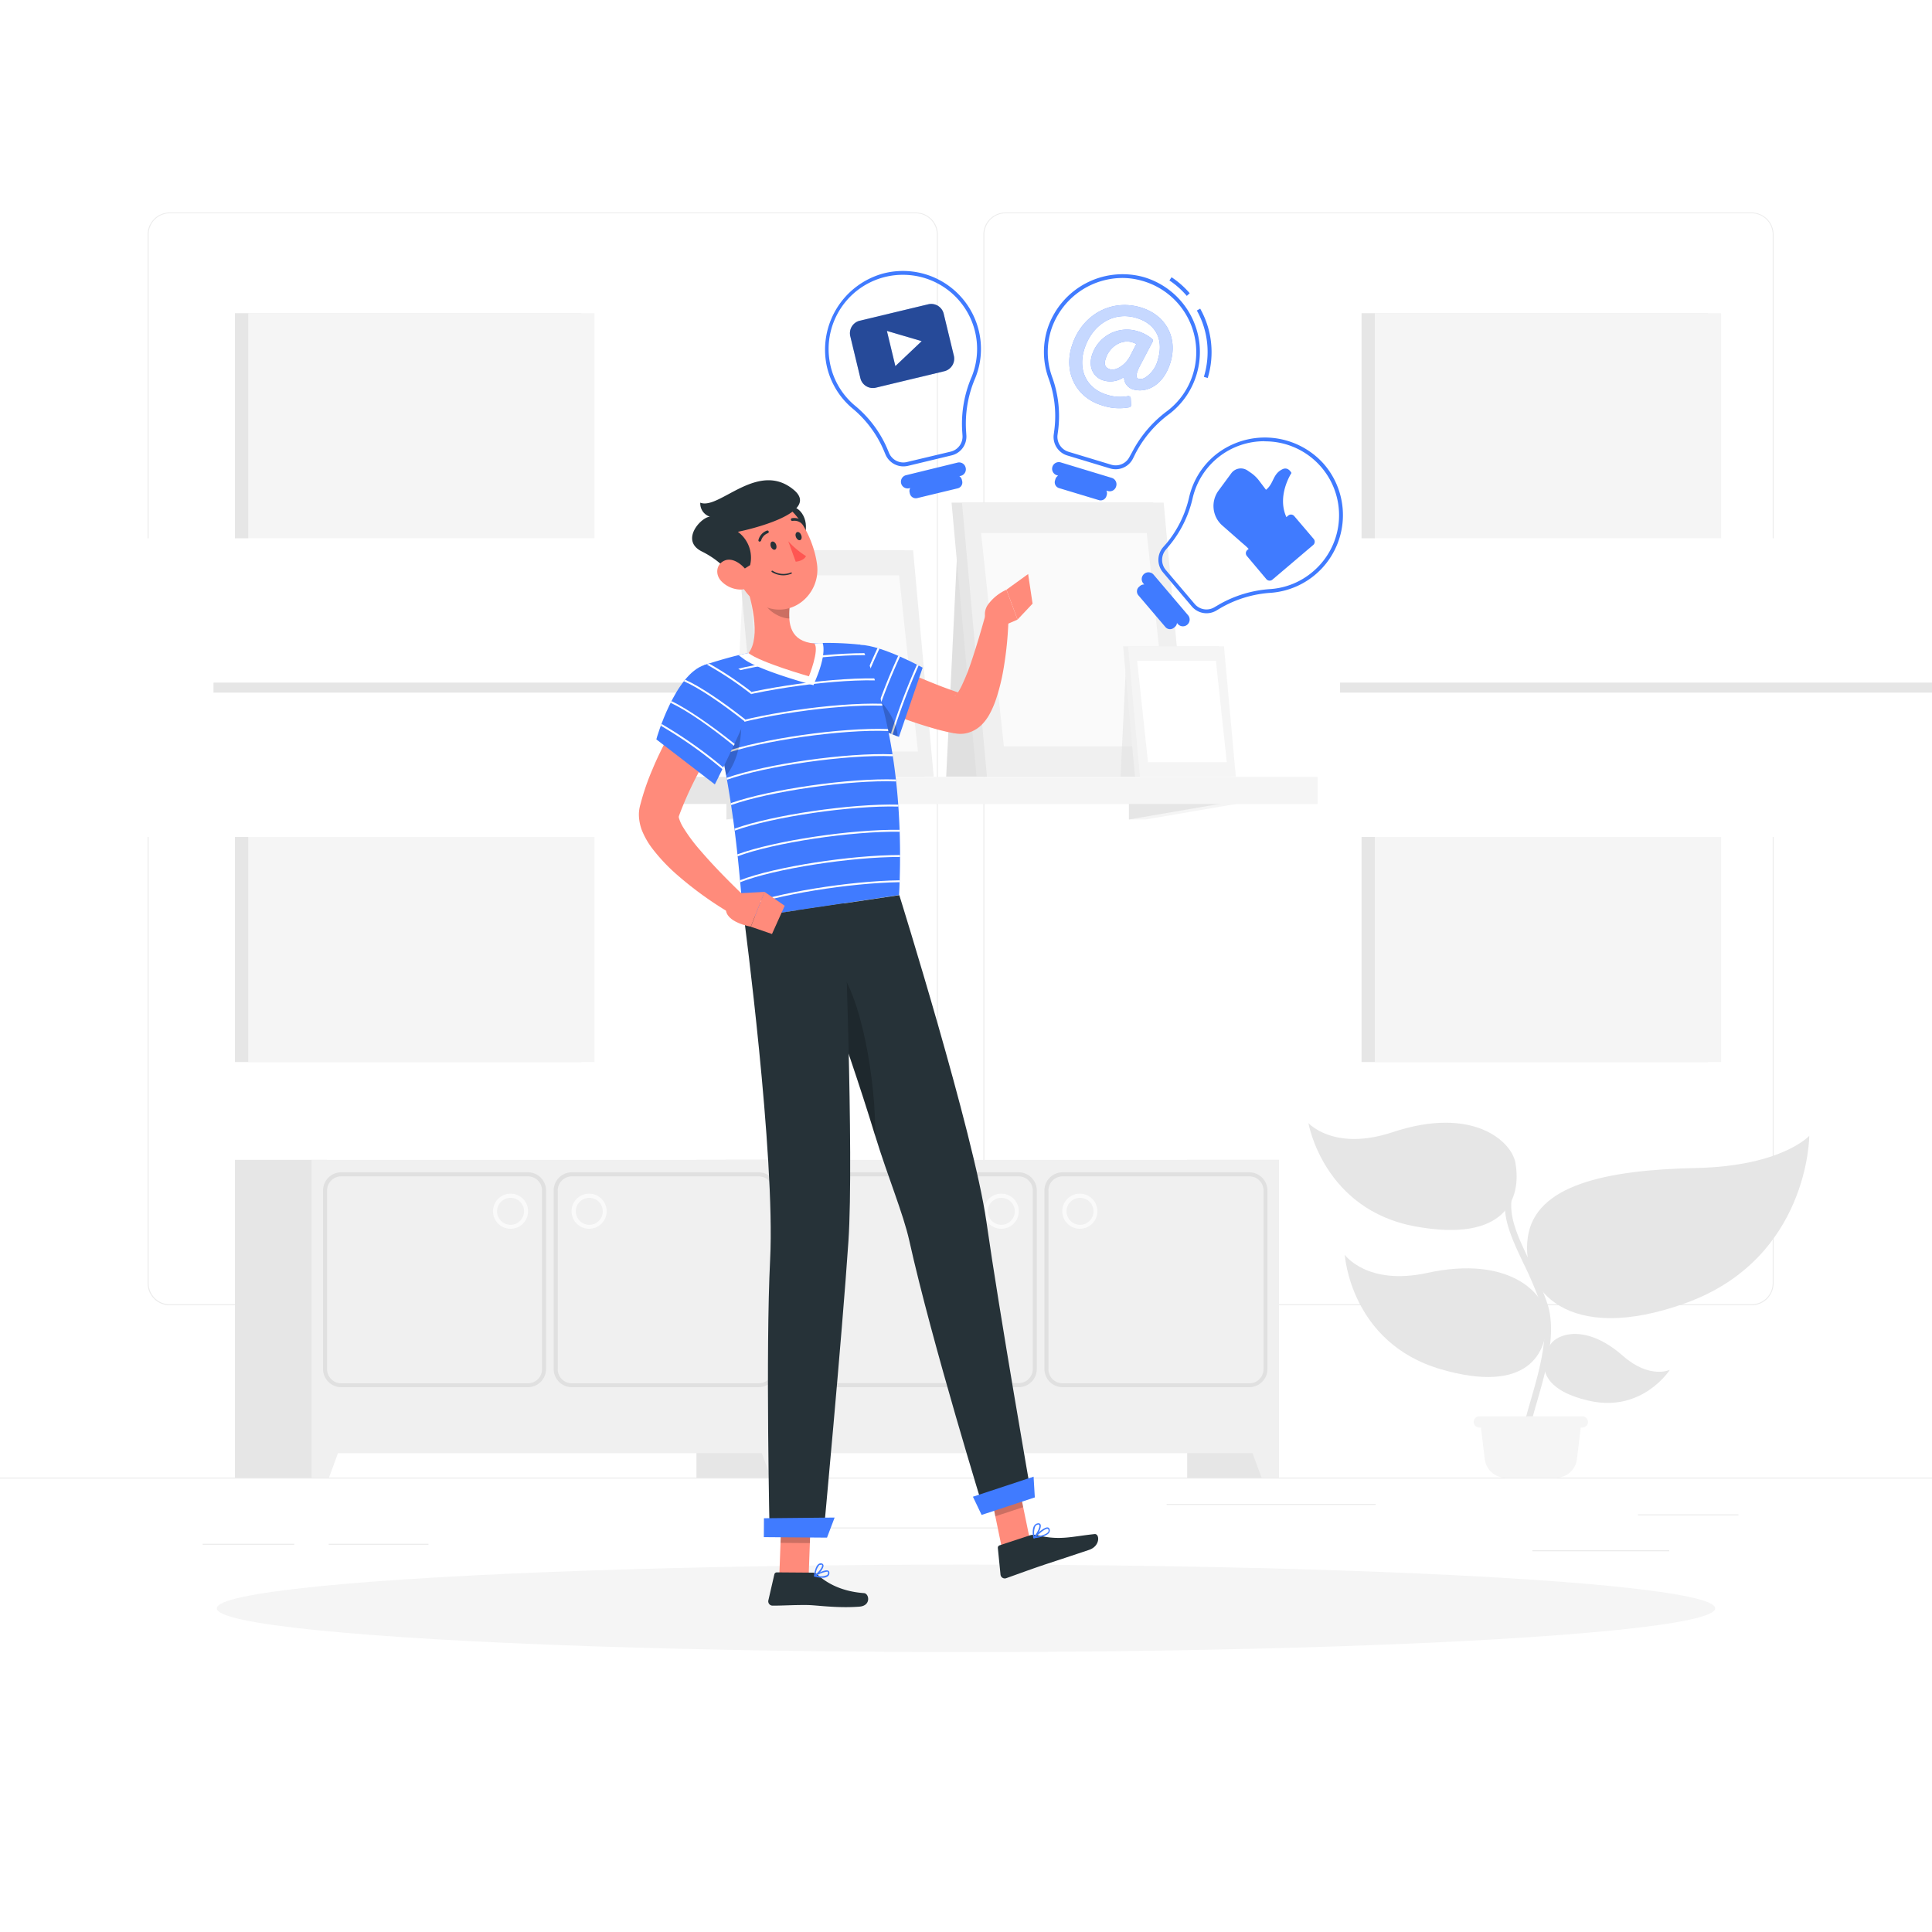 <svg class="animated" id="freepik_stories-social-ideas" xmlns="http://www.w3.org/2000/svg" viewBox="0 0 500 500" version="1.1" xmlns:xlink="http://www.w3.org/1999/xlink" xmlns:svgjs="http://svgjs.com/svgjs"><style>svg#freepik_stories-social-ideas:not(.animated) .animable {opacity: 0;}svg#freepik_stories-social-ideas.animated #freepik--social-ideas--inject-2 {animation: 3s Infinite  linear floating;animation-delay: 0s;}            @keyframes floating {                0% {                    opacity: 1;                    transform: translateY(0px);                }                50% {                    transform: translateY(-10px);                }                100% {                    opacity: 1;                    transform: translateY(0px);                }            }        </style><g id="freepik--background-complete--inject-2" class="animable" style="transform-origin: 250px 228.23px;"><rect y="382.4" width="500" height="0.25" style="fill: rgb(235, 235, 235); transform-origin: 250px 382.525px;" id="elpte7pfzf02" class="animable"></rect><path d="M237,337.8H43.92a5.71,5.71,0,0,1-5.71-5.71V60.66A5.71,5.71,0,0,1,43.92,55H237a5.71,5.71,0,0,1,5.71,5.71V332.09A5.71,5.71,0,0,1,237,337.8ZM43.92,55.2a5.47,5.47,0,0,0-5.46,5.46V332.09a5.47,5.47,0,0,0,5.46,5.46H237a5.47,5.47,0,0,0,5.46-5.46V60.66A5.47,5.47,0,0,0,237,55.2Z" style="fill: rgb(235, 235, 235); transform-origin: 140.46px 196.4px;" id="eleb1j370gzsq" class="animable"></path><path d="M453.31,337.8H260.21a5.72,5.72,0,0,1-5.71-5.71V60.66A5.72,5.72,0,0,1,260.21,55h193.1A5.71,5.71,0,0,1,459,60.66V332.09A5.71,5.71,0,0,1,453.31,337.8ZM260.21,55.2a5.47,5.47,0,0,0-5.46,5.46V332.09a5.47,5.47,0,0,0,5.46,5.46h193.1a5.47,5.47,0,0,0,5.46-5.46V60.66a5.47,5.47,0,0,0-5.46-5.46Z" style="fill: rgb(235, 235, 235); transform-origin: 356.75px 196.4px;" id="elim3kyyghx9" class="animable"></path><rect x="423.9" y="391.92" width="26" height="0.25" style="fill: rgb(235, 235, 235); transform-origin: 436.9px 392.045px;" id="elbaucfkspd8" class="animable"></rect><rect x="301.93" y="389.21" width="54.1" height="0.25" style="fill: rgb(235, 235, 235); transform-origin: 328.98px 389.335px;" id="elwd94q1pfekp" class="animable"></rect><rect x="396.59" y="401.21" width="35.41" height="0.25" style="fill: rgb(235, 235, 235); transform-origin: 414.295px 401.335px;" id="elwo0qhuy73z" class="animable"></rect><rect x="52.46" y="399.53" width="23.69" height="0.25" style="fill: rgb(235, 235, 235); transform-origin: 64.305px 399.655px;" id="el04hr6g7aal4i" class="animable"></rect><rect x="85.05" y="399.53" width="25.84" height="0.25" style="fill: rgb(235, 235, 235); transform-origin: 97.97px 399.655px;" id="ellodgs8lf0xr" class="animable"></rect><rect x="210.58" y="395.31" width="54.56" height="0.25" style="fill: rgb(235, 235, 235); transform-origin: 237.86px 395.435px;" id="el4cl2zln9y4s" class="animable"></rect><rect x="60.81" y="81.06" width="89.61" height="193.79" style="fill: rgb(230, 230, 230); transform-origin: 105.615px 177.955px;" id="elnee0kknsg5" class="animable"></rect><rect x="64.24" y="81.06" width="89.61" height="193.79" style="fill: rgb(245, 245, 245); transform-origin: 109.045px 177.955px;" id="elh7464q8louu" class="animable"></rect><g id="elkpwk66nq0z"><rect x="17.89" y="139.31" width="182.3" height="77.3" style="fill: rgb(255, 255, 255); transform-origin: 109.04px 177.96px; transform: rotate(90deg);" class="animable"></rect></g><g id="els9nwz27i6sn"><rect x="55.25" y="176.66" width="182.3" height="2.59" style="fill: rgb(230, 230, 230); transform-origin: 146.4px 177.955px; transform: rotate(90deg);" class="animable"></rect></g><rect x="66.78" y="245.49" width="84.52" height="7.71" style="fill: rgb(245, 245, 245); transform-origin: 109.04px 249.345px;" id="el4tazf33wi6" class="animable"></rect><rect x="66.78" y="225.15" width="84.52" height="7.71" style="fill: rgb(245, 245, 245); transform-origin: 109.04px 229.005px;" id="el7un3bfmygwn" class="animable"></rect><rect x="352.37" y="81.06" width="89.61" height="193.79" style="fill: rgb(230, 230, 230); transform-origin: 397.175px 177.955px;" id="el6nvqvyobv8s" class="animable"></rect><rect x="355.8" y="81.06" width="89.61" height="193.79" style="fill: rgb(245, 245, 245); transform-origin: 400.605px 177.955px;" id="eltsuvzhpv049" class="animable"></rect><g id="el05bfrrdll0jc"><rect x="309.45" y="139.31" width="182.3" height="77.3" style="fill: rgb(255, 255, 255); transform-origin: 400.6px 177.96px; transform: rotate(90deg);" class="animable"></rect></g><g id="elni074eo56u"><rect x="346.81" y="176.66" width="182.3" height="2.59" style="fill: rgb(230, 230, 230); transform-origin: 437.96px 177.955px; transform: rotate(90deg);" class="animable"></rect></g><rect x="358.34" y="245.49" width="84.52" height="7.71" style="fill: rgb(245, 245, 245); transform-origin: 400.6px 249.345px;" id="elujgrf3o03s8" class="animable"></rect><rect x="358.34" y="225.15" width="84.52" height="7.71" style="fill: rgb(245, 245, 245); transform-origin: 400.6px 229.005px;" id="elqbggh8sspn" class="animable"></rect><polygon points="209.9 200.99 189.81 200.99 192.18 152.65 209.9 152.65 209.9 200.99" style="fill: rgb(245, 245, 245); transform-origin: 199.855px 176.82px;" id="el6jmco8vkjxl" class="animable"></polygon><polygon points="192.33 207.52 188 212.08 192.33 212.08 218.89 207.52 192.33 207.52" style="fill: rgb(245, 245, 245); transform-origin: 203.445px 209.8px;" id="el7p5ngeidq7n" class="animable"></polygon><polygon points="188 207.52 188 212.08 214.56 207.52 188 207.52" style="fill: rgb(230, 230, 230); transform-origin: 201.28px 209.8px;" id="el4mqjywj5em2" class="animable"></polygon><polygon points="296.5 207.52 292.16 212.08 296.5 212.08 323.06 207.52 296.5 207.52" style="fill: rgb(245, 245, 245); transform-origin: 307.61px 209.8px;" id="eld4arty5g3d9" class="animable"></polygon><polygon points="292.16 207.52 292.16 212.08 318.73 207.52 292.16 207.52" style="fill: rgb(230, 230, 230); transform-origin: 305.445px 209.8px;" id="elamg52t1f7kj" class="animable"></polygon><g id="eleruxbzzsll4"><rect x="168.5" y="201.06" width="28.89" height="7.01" style="fill: rgb(230, 230, 230); transform-origin: 182.945px 204.565px; transform: rotate(180deg);" class="animable"></rect></g><rect x="197.38" y="201.06" width="143.63" height="7.01" style="fill: rgb(245, 245, 245); transform-origin: 269.195px 204.565px;" id="eltpfmesfwlu" class="animable"></rect><polygon points="239.4 200.99 196.28 200.99 190.95 142.41 234.07 142.41 239.4 200.99" style="fill: rgb(230, 230, 230); transform-origin: 215.175px 171.7px;" id="elfd8o987aekp" class="animable"></polygon><polygon points="241.64 200.99 198.52 200.99 193.19 142.41 236.31 142.41 241.64 200.99" style="fill: rgb(240, 240, 240); transform-origin: 217.415px 171.7px;" id="elrrwe2tzzl6h" class="animable"></polygon><polygon points="202.14 194.5 197.26 148.9 232.68 148.9 237.56 194.5 202.14 194.5" style="fill: rgb(250, 250, 250); transform-origin: 217.41px 171.7px;" id="els3ifn4vdamb" class="animable"></polygon><polygon points="269.19 200.99 244.87 200.99 247.74 142.47 269.19 142.47 269.19 200.99" style="fill: rgb(224, 224, 224); transform-origin: 257.03px 171.73px;" id="eluv8h3ehg9pe" class="animable"></polygon><polygon points="304.91 200.99 252.72 200.99 246.26 130.08 298.46 130.08 304.91 200.99" style="fill: rgb(230, 230, 230); transform-origin: 275.585px 165.535px;" id="elygc3ezw0yu8" class="animable"></polygon><polygon points="307.62 200.99 255.42 200.99 248.96 130.08 301.16 130.08 307.62 200.99" style="fill: rgb(240, 240, 240); transform-origin: 278.29px 165.535px;" id="eluozs6x7rn5" class="animable"></polygon><polygon points="259.8 193.14 253.9 137.93 296.78 137.93 302.68 193.14 259.8 193.14" style="fill: rgb(250, 250, 250); transform-origin: 278.29px 165.535px;" id="elqbtskyyyti" class="animable"></polygon><g id="el8wj200hy1nd"><polygon points="301.56 200.99 290 200.99 291.36 173.16 301.56 173.16 301.56 200.99" style="fill: rgb(224, 224, 224); opacity: 0.5; transform-origin: 295.78px 187.075px;" class="animable"></polygon></g><polygon points="318.55 200.99 293.73 200.99 290.66 167.27 315.48 167.27 318.55 200.99" style="fill: rgb(240, 240, 240); transform-origin: 304.605px 184.13px;" id="elh7vv3ofq6z" class="animable"></polygon><polygon points="319.83 200.99 295.01 200.99 291.94 167.27 316.76 167.27 319.83 200.99" style="fill: rgb(245, 245, 245); transform-origin: 305.885px 184.13px;" id="elm31x4cpvlhq" class="animable"></polygon><polygon points="297.1 197.26 294.29 171 314.68 171 317.49 197.26 297.1 197.26" style="fill: rgb(255, 255, 255); transform-origin: 305.89px 184.13px;" id="el9kqh8jm86e" class="animable"></polygon><rect x="307.24" y="300.17" width="23.76" height="82.23" style="fill: rgb(230, 230, 230); transform-origin: 319.12px 341.285px;" id="ely6hvvv0nwue" class="animable"></rect><polygon points="326.49 382.4 331 382.4 331 369.56 321.75 369.56 326.49 382.4" style="fill: rgb(240, 240, 240); transform-origin: 326.375px 375.98px;" id="el9q6aulnq9ht" class="animable"></polygon><rect x="187.81" y="300.17" width="23.76" height="82.23" style="fill: rgb(230, 230, 230); transform-origin: 199.69px 341.285px;" id="elx3wnbew1xs" class="animable"></rect><rect x="207.63" y="300.17" width="123.37" height="75.91" style="fill: rgb(240, 240, 240); transform-origin: 269.315px 338.125px;" id="elqdk10dl4" class="animable"></rect><path d="M323.32,359H275a4.71,4.71,0,0,1-4.7-4.7V308.09a4.71,4.71,0,0,1,4.7-4.7h48.31a4.71,4.71,0,0,1,4.7,4.7V354.3A4.71,4.71,0,0,1,323.32,359ZM275,304.44a3.66,3.66,0,0,0-3.66,3.65V354.3A3.66,3.66,0,0,0,275,358h48.31A3.66,3.66,0,0,0,327,354.3V308.09a3.66,3.66,0,0,0-3.66-3.65Z" style="fill: rgb(224, 224, 224); transform-origin: 299.155px 331.195px;" id="elskbtuwzq4os" class="animable"></path><path d="M263.62,359H215.31a4.71,4.71,0,0,1-4.7-4.7V308.09a4.71,4.71,0,0,1,4.7-4.7h48.31a4.7,4.7,0,0,1,4.7,4.7V354.3A4.7,4.7,0,0,1,263.62,359Zm-48.31-54.56a3.65,3.65,0,0,0-3.65,3.65V354.3a3.65,3.65,0,0,0,3.65,3.65h48.31a3.66,3.66,0,0,0,3.66-3.65V308.09a3.66,3.66,0,0,0-3.66-3.65Z" style="fill: rgb(224, 224, 224); transform-origin: 239.465px 331.195px;" id="elh7gyb1k7pwc" class="animable"></path><path d="M259.14,318a4.54,4.54,0,1,1,4.53-4.53A4.54,4.54,0,0,1,259.14,318Zm0-8a3.49,3.49,0,1,0,3.49,3.49A3.49,3.49,0,0,0,259.14,310Z" style="fill: rgb(250, 250, 250); transform-origin: 259.13px 313.46px;" id="el7zr492k7bbc" class="animable"></path><path d="M279.49,318A4.54,4.54,0,1,1,284,313.5,4.53,4.53,0,0,1,279.49,318Zm0-8A3.49,3.49,0,1,0,283,313.5,3.49,3.49,0,0,0,279.49,310Z" style="fill: rgb(250, 250, 250); transform-origin: 279.46px 313.46px;" id="eluuowbhlobds" class="animable"></path><polygon points="212.14 382.4 207.63 382.4 207.63 369.56 216.88 369.56 212.14 382.4" style="fill: rgb(240, 240, 240); transform-origin: 212.255px 375.98px;" id="elwcnr0qtcqd" class="animable"></polygon><path d="M395.38,320.28c1.87-13.62,20.24-17.5,43.56-18,22.19-.48,29.3-8.33,29.3-8.33s-.07,31.79-32.05,43.31C405.83,348.19,393.51,333.92,395.38,320.28Z" style="fill: rgb(230, 230, 230); transform-origin: 431.718px 317.543px;" id="elvh5v5j0zvmc" class="animable"></path><path d="M400.2,340.65c-.39-5.61-9.33-15.9-30.84-11.22-15.55,3.38-21.33-4.68-21.33-4.68s1.44,22.76,24.83,29.6C395.07,360.84,400.89,350.49,400.2,340.65Z" style="fill: rgb(230, 230, 230); transform-origin: 374.142px 340.562px;" id="ely7nki3s6gnp" class="animable"></path><path d="M392.18,300.9c-1-5.52-11-14.81-31.85-7.87-15.11,5-21.71-2.38-21.71-2.38s3.85,22.47,27.83,26.78C389.22,321.53,393.91,310.62,392.18,300.9Z" style="fill: rgb(230, 230, 230); transform-origin: 365.563px 304.436px;" id="eldad4q8x6zeg" class="animable"></path><path d="M401.28,347.91c1.77-2.73,9.18-5.43,18.75,3,6.93,6.07,12.12,3.61,12.12,3.61s-7.11,11.12-20.87,8C398.21,359.57,398.17,352.7,401.28,347.91Z" style="fill: rgb(230, 230, 230); transform-origin: 415.868px 354.148px;" id="eljelzlvyk6f" class="animable"></path><path d="M395.29,375.09a.83.83,0,0,1-.63-.29c-1.56-1.84-.28-6.26,1.48-12.37,2.27-7.83,5.09-17.59,2.7-24.67a100.23,100.23,0,0,0-4.63-10.94c-3.37-7.14-6.29-13.31-3.86-19.74a.83.83,0,0,1,1.07-.49.82.82,0,0,1,.48,1.07c-2.18,5.78.46,11.37,3.81,18.45a101.71,101.71,0,0,1,4.7,11.12c2.55,7.57-.34,17.6-2.67,25.66-1.38,4.76-2.8,9.67-1.81,10.84a.84.84,0,0,1-.1,1.17A.85.85,0,0,1,395.29,375.09Z" style="fill: rgb(230, 230, 230); transform-origin: 395.429px 340.814px;" id="eln4cpyqs0ct" class="animable"></path><path d="M381.39,368h0a1.46,1.46,0,0,0,1.46,1.45h.41l1,8.19a5.43,5.43,0,0,0,5.39,4.79h13.06a5.43,5.43,0,0,0,5.39-4.79l1-8.19h.41a1.46,1.46,0,0,0,1.46-1.45h0a1.46,1.46,0,0,0-1.46-1.46h-26.6A1.46,1.46,0,0,0,381.39,368Z" style="fill: rgb(245, 245, 245); transform-origin: 396.18px 374.484px;" id="elfusd0cdape" class="animable"></path><rect x="180.24" y="300.17" width="23.76" height="82.23" style="fill: rgb(230, 230, 230); transform-origin: 192.12px 341.285px;" id="elo6ni5o0vmu" class="animable"></rect><polygon points="199.49 382.4 204 382.4 204 369.56 194.75 369.56 199.49 382.4" style="fill: rgb(240, 240, 240); transform-origin: 199.375px 375.98px;" id="eltlj04ayaho" class="animable"></polygon><rect x="60.81" y="300.17" width="23.76" height="82.23" style="fill: rgb(230, 230, 230); transform-origin: 72.69px 341.285px;" id="elx6vahoesyz" class="animable"></rect><rect x="80.63" y="300.17" width="123.37" height="75.91" style="fill: rgb(240, 240, 240); transform-origin: 142.315px 338.125px;" id="elkt6cttd9ol" class="animable"></rect><path d="M196.32,359H148a4.71,4.71,0,0,1-4.71-4.7V308.09a4.71,4.71,0,0,1,4.71-4.7h48.31a4.71,4.71,0,0,1,4.7,4.7V354.3A4.71,4.71,0,0,1,196.32,359ZM148,304.44a3.66,3.66,0,0,0-3.66,3.65V354.3A3.66,3.66,0,0,0,148,358h48.31A3.66,3.66,0,0,0,200,354.3V308.09a3.66,3.66,0,0,0-3.65-3.65Z" style="fill: rgb(224, 224, 224); transform-origin: 172.15px 331.195px;" id="el6f4g3r0sonc" class="animable"></path><path d="M136.62,359H88.31a4.7,4.7,0,0,1-4.7-4.7V308.09a4.7,4.7,0,0,1,4.7-4.7h48.31a4.71,4.71,0,0,1,4.7,4.7V354.3A4.71,4.71,0,0,1,136.62,359ZM88.31,304.44a3.66,3.66,0,0,0-3.66,3.65V354.3A3.66,3.66,0,0,0,88.31,358h48.31a3.66,3.66,0,0,0,3.66-3.65V308.09a3.66,3.66,0,0,0-3.66-3.65Z" style="fill: rgb(224, 224, 224); transform-origin: 112.465px 331.195px;" id="el4jd2ps5q98q" class="animable"></path><path d="M132.14,318a4.54,4.54,0,1,1,4.53-4.53A4.53,4.53,0,0,1,132.14,318Zm0-8a3.49,3.49,0,1,0,3.48,3.49A3.49,3.49,0,0,0,132.14,310Z" style="fill: rgb(250, 250, 250); transform-origin: 132.13px 313.46px;" id="el2b40wrboms6" class="animable"></path><path d="M152.49,318A4.54,4.54,0,1,1,157,313.5,4.53,4.53,0,0,1,152.49,318Zm0-8A3.49,3.49,0,1,0,156,313.5,3.49,3.49,0,0,0,152.49,310Z" style="fill: rgb(250, 250, 250); transform-origin: 152.46px 313.46px;" id="elrg7eh7o6uz" class="animable"></path><polygon points="85.14 382.4 80.63 382.4 80.63 369.56 89.87 369.56 85.14 382.4" style="fill: rgb(240, 240, 240); transform-origin: 85.25px 375.98px;" id="elpy6y0qmoie" class="animable"></polygon></g><g id="freepik--Shadow--inject-2" class="animable" style="transform-origin: 250px 416.24px;"><ellipse id="freepik--path--inject-2" cx="250" cy="416.24" rx="193.89" ry="11.32" style="fill: rgb(245, 245, 245); transform-origin: 250px 416.24px;" class="animable"></ellipse></g><g id="freepik--Character--inject-2" class="animable" style="transform-origin: 224.777px 270.109px;"><polygon points="259.32 400.81 266.53 398.44 262.96 381.12 255.75 383.49 259.32 400.81" style="fill: rgb(255, 139, 123); transform-origin: 261.14px 390.965px;" id="eln429mhzn5k" class="animable"></polygon><polygon points="201.69 407.79 209.28 407.85 209.92 390.3 202.33 390.24 201.69 407.79" style="fill: rgb(255, 139, 123); transform-origin: 205.805px 399.045px;" id="eloub2rpi6d5j" class="animable"></polygon><path d="M210.3,407l-9.25-.07a.66.66,0,0,0-.65.52l-1.55,6.73a1.12,1.12,0,0,0,1.1,1.36c3,0,5.15-.19,8.9-.16,2.3,0,7.69.87,13.56.42,3.11-.24,2.53-3.41,1.2-3.5-6.55-.48-10.22-3.12-12.08-4.82A1.88,1.88,0,0,0,210.3,407Z" style="fill: rgb(38, 50, 56); transform-origin: 211.754px 411.43px;" id="elbqgdrqj8taa" class="animable"></path><path d="M266.57,397.34l-7.87,2.59a.66.66,0,0,0-.46.69l.69,6.88a1.11,1.11,0,0,0,1.46.94c2.82-1,6.87-2.5,10.43-3.67,4.18-1.38,6.08-2,11-3.65,3-1,2.79-4.23,1.47-4.1-6,.62-8.92,1.71-14.78.31A3.58,3.58,0,0,0,266.57,397.34Z" style="fill: rgb(38, 50, 56); transform-origin: 271.224px 402.757px;" id="el9wt2vvm5jej" class="animable"></path><path d="M224.82,169.76l12.83,5.47c2.14.88,4.27,1.77,6.39,2.57,1.05.39,2.11.78,3.13,1.13.52.19,1,.34,1.52.5l.37.11.19.06.05,0-.07,0-.14,0a3.23,3.23,0,0,0-1.21.1c-.73.25-.82.48-.78.46a2.07,2.07,0,0,0,.49-.49,14.27,14.27,0,0,0,1.35-2.32,54.22,54.22,0,0,0,2.43-6.08c1.44-4.29,2.77-8.85,4-13.32l5.65.73a91.38,91.38,0,0,1-1.36,14.72,51.78,51.78,0,0,1-1.88,7.53A24,24,0,0,1,256,185a12.45,12.45,0,0,1-1.7,2.32,8.24,8.24,0,0,1-3.78,2.33,7.23,7.23,0,0,1-3,.2l-.36-.06-.24,0-.25-.06-.49-.1c-.65-.13-1.31-.27-1.93-.43-1.27-.29-2.47-.64-3.68-1-2.4-.71-4.73-1.49-7-2.33-4.62-1.66-9-3.51-13.5-5.6Z" style="fill: rgb(255, 139, 123); transform-origin: 240.545px 173.937px;" id="ele6uj0cygfo" class="animable"></path><path d="M214,178c2.34,6.86,18.65,12.71,18.65,12.71l6.13-17.92s-10.43-5.77-16.18-5.91C216.4,166.72,211.52,170.62,214,178Z" style="fill: rgb(64, 123, 255); transform-origin: 226.06px 178.793px;" id="el30bve4l97mw" class="animable"></path><path d="M220.47,167c-1.75,3.73-3.56,8.32-5.25,13.15l.37.46a141.25,141.25,0,0,1,5.46-13.67C220.85,167,220.66,167,220.47,167Z" style="fill: rgb(255, 255, 255); transform-origin: 218.135px 173.775px;" id="el5j8lp8m9ysi" class="animable"></path><path d="M227.11,167.7a147,147,0,0,0-6.71,17l.43.28a144,144,0,0,1,6.76-17.09Z" style="fill: rgb(255, 255, 255); transform-origin: 223.995px 176.34px;" id="elsh9t9ilvo5g" class="animable"></path><path d="M232.47,169.7a154.73,154.73,0,0,0-6.9,17.9l.44.22a154.27,154.27,0,0,1,6.92-17.92Z" style="fill: rgb(255, 255, 255); transform-origin: 229.25px 178.76px;" id="elgm0onvld97" class="animable"></path><path d="M237.31,172a163.8,163.8,0,0,0-6.74,17.88l.45.18a164.6,164.6,0,0,1,6.73-17.84Z" style="fill: rgb(255, 255, 255); transform-origin: 234.16px 181.03px;" id="elk9e5ly6mfdr" class="animable"></path><g id="elqdtknjvtlhr"><path d="M225.72,179.58l-5.88,4.71a64.26,64.26,0,0,0,12.45,6.26C232.29,187.44,229.61,182.44,225.72,179.58Z" style="opacity: 0.2; transform-origin: 226.065px 185.065px;" class="animable"></path></g><path d="M256.34,163.36l7-3-2.87-7.74a12,12,0,0,0-4.71,3.76,4.3,4.3,0,0,0-.55,4.22Z" style="fill: rgb(255, 139, 123); transform-origin: 259.115px 157.99px;" id="elcvyq2su00s" class="animable"></path><polygon points="267.23 156.22 266.08 148.56 260.47 152.61 263.34 160.35 267.23 156.22" style="fill: rgb(255, 139, 123); transform-origin: 263.85px 154.455px;" id="el4l3bo56uabh" class="animable"></polygon><g id="eld7zr79n1j1p"><polygon points="262.96 381.12 264.8 390.05 257.59 392.42 255.75 383.49 262.96 381.12" style="opacity: 0.2; transform-origin: 260.275px 386.77px;" class="animable"></polygon></g><g id="el5x51ma8xjxy"><polygon points="202.32 390.24 209.92 390.3 209.59 399.35 202 399.29 202.32 390.24" style="opacity: 0.2; transform-origin: 205.96px 394.795px;" class="animable"></polygon></g><path d="M182.45,172.06a2,2,0,0,0-1.24,2.55,175.18,175.18,0,0,1,6.06,22.61c1.17,5.81,2,11.37,2.69,16.42,1.56,11.84,2,20.92,2.59,24l40.13-6c2.16-43.45-10.06-64.8-10.06-64.8a79.62,79.62,0,0,0-9.75-.44c-.69,0-1.38,0-2.09.08A148.65,148.65,0,0,0,193.72,169c-1.07.21-2.15.45-3.2.7C187.28,170.52,184.29,171.45,182.45,172.06Z" style="fill: rgb(64, 123, 255); transform-origin: 207.017px 202.015px;" id="elaucomt7d97" class="animable"></path><path d="M181.8,176.4c8.53-3.66,29.15-6.88,42.12-6.86-.07-.17-.15-.34-.22-.5-13,0-33.48,3.24-42,6.88Z" style="fill: rgb(255, 255, 255); transform-origin: 202.81px 172.72px;" id="elasor6u776" class="animable"></path><path d="M226.43,176.08l-.17-.5c-12.53-.21-33.33,2.9-42.67,6.54,0,.16.09.32.14.48C193,179,214,175.82,226.43,176.08Z" style="fill: rgb(255, 255, 255); transform-origin: 205.01px 179.085px;" id="eldcnjnrf1tli" class="animable"></path><path d="M228.37,182.63c0-.17-.09-.33-.13-.5-12.18-.37-33.13,2.68-43,6.31l.12.48C195.17,185.28,216.26,182.22,228.37,182.63Z" style="fill: rgb(255, 255, 255); transform-origin: 206.805px 185.51px;" id="elbeqk1ezlinv" class="animable"></path><path d="M229.89,189.18c0-.17-.07-.33-.11-.5-12-.45-32.93,2.54-43,6.16,0,.16.07.32.1.48C196.88,191.7,218,188.69,229.89,189.18Z" style="fill: rgb(255, 255, 255); transform-origin: 208.335px 191.978px;" id="ellfu9jfr69np" class="animable"></path><path d="M231.05,195.71c0-.16-.05-.33-.07-.5-11.89-.46-32.77,2.51-42.93,6.1l.09.49C198.22,198.2,219.21,195.22,231.05,195.71Z" style="fill: rgb(255, 255, 255); transform-origin: 209.55px 198.481px;" id="elw28im3dzjhi" class="animable"></path><path d="M231.91,202.23l-.06-.5c-11.94-.41-32.64,2.55-42.71,6.12,0,.17.05.34.07.5C199.2,204.77,220,201.79,231.91,202.23Z" style="fill: rgb(255, 255, 255); transform-origin: 210.525px 205.021px;" id="el4hatnmcydil" class="animable"></path><path d="M232.5,208.74c0-.17,0-.33,0-.5-12.1-.31-32.53,2.66-42.39,6.21l.06.51C199.88,211.39,220.42,208.41,232.5,208.74Z" style="fill: rgb(255, 255, 255); transform-origin: 211.305px 211.589px;" id="elg904mmn2tje" class="animable"></path><path d="M232.83,215.26c0-.17,0-.33,0-.5-12.32-.18-32.44,2.81-42,6.35,0,.17,0,.34.05.5C200.3,218.07,220.51,215.06,232.83,215.26Z" style="fill: rgb(255, 255, 255); transform-origin: 211.83px 218.181px;" id="elat82d5j8u0d" class="animable"></path><path d="M232.93,221.78v-.5c-12.59,0-32.34,3-41.42,6.53,0,.17,0,.34.05.51C200.5,224.8,220.33,221.76,232.93,221.78Z" style="fill: rgb(255, 255, 255); transform-origin: 212.22px 224.8px;" id="eluiy150zyxi" class="animable"></path><path d="M232.82,228.31c0-.16,0-.33,0-.49-12.86.18-32.14,3.23-40.69,6.72,0,.17,0,.35,0,.51C200.61,231.56,220,228.49,232.82,228.31Z" style="fill: rgb(255, 255, 255); transform-origin: 212.475px 231.435px;" id="elo3qsusxr9xb" class="animable"></path><g id="elpo6e90sg5ye"><path d="M191.57,182.81c1,7.88-.71,14.32-3.64,17.88-.2-1.15-.43-2.3-.66-3.46-.88-4.36-1.93-8.87-3.21-13.4Z" style="opacity: 0.2; transform-origin: 187.958px 191.75px;" class="animable"></path></g><path d="M212.92,166.42h0c-.69,0-1.38,0-2.09.08A148.65,148.65,0,0,0,193.72,169c-.86.17-1.72.36-2.57.55l1.35,1c3.46,2.63,15,5.93,16.31,6.29l1.72.49.67-1.66C212.44,172.69,213.61,168.83,212.92,166.42Z" style="fill: rgb(255, 255, 255); transform-origin: 202.138px 171.875px;" id="elf9m19stnuf" class="animable"></path><path d="M192.56,149.57c1.89,5.33,4.46,15.22,1.16,19.46,3.24,2.48,15.63,6,15.63,6s2.75-6.82,1.43-8.49c-6.34-.56-6.85-5.12-6.42-9.55Z" style="fill: rgb(255, 139, 123); transform-origin: 201.849px 162.3px;" id="elx1bw46jheif" class="animable"></path><g id="elb17id85axy9"><path d="M197.37,152.58l7,4.37a18,18,0,0,0-.07,3.11c-2.39,0-6-2.09-6.6-4.5A8.5,8.5,0,0,1,197.37,152.58Z" style="opacity: 0.2; transform-origin: 200.86px 156.32px;" class="animable"></path></g><path d="M202.45,132.14c.89-1.73,4.37-1.6,5.73,1.94s-1.21,8.19-1.21,8.19Z" style="fill: rgb(38, 50, 56); transform-origin: 205.514px 136.663px;" id="ellimtr3jkxpq" class="animable"></path><path d="M188.1,143.57c3.11,6.85,4.58,11,9.5,13.28,7.4,3.38,14.85-3.14,13.85-10.79-.9-6.88-5.83-16.94-13.77-17.11A10.27,10.27,0,0,0,188.1,143.57Z" style="fill: rgb(255, 139, 123); transform-origin: 199.336px 143.356px;" id="el3k1f4bjrqgn" class="animable"></path><path d="M189.47,149.31c1.93-1.34,4.66-3.05,4.66-3.05a8.3,8.3,0,0,0-3.18-8.63c2.54-.48,21.59-4.85,14.53-10.81-9.3-7.85-19.37,5.25-24.25,3.27a3.6,3.6,0,0,0,2.5,3.63c-2.3.11-7.82,6.15-2.09,9S189.47,149.31,189.47,149.31Z" style="fill: rgb(38, 50, 56); transform-origin: 193.08px 136.8px;" id="el6te3u0plhg7" class="animable"></path><path d="M204.78,148.48h0a5.47,5.47,0,0,1-5.06-.47.18.18,0,0,1,0-.27.2.2,0,0,1,.27,0,5.21,5.21,0,0,0,4.7.42.19.19,0,0,1,.25.11A.21.21,0,0,1,204.78,148.48Z" style="fill: rgb(38, 50, 56); transform-origin: 202.3px 148.29px;" id="elnnt1m098mdr" class="animable"></path><path d="M186.65,150.38a7.12,7.12,0,0,0,5,2.2c2.51,0,3.13-2.36,1.89-4.4-1.11-1.83-3.75-4.05-6-3.11S185.06,148.69,186.65,150.38Z" style="fill: rgb(255, 139, 123); transform-origin: 189.892px 148.713px;" id="elqlvlzijt0ub" class="animable"></path><path d="M267,387.5l-12.2,4s-13.61-44-19.48-70.44c-1.56-7-5.59-16.59-8.78-27-4-13.17-8.92-27.37-12.88-38.48-4.18-11.7-7.31-20-7.31-20l26.39-3.91s19.22,61.49,22.53,84.41C258.66,339.89,267,387.5,267,387.5Z" style="fill: rgb(38, 50, 56); transform-origin: 236.675px 311.585px;" id="elx86pp01z1mt" class="animable"></path><g id="elbc5h0bha2l8"><path d="M226.49,294c-4-13.17-8.92-27.37-12.88-38.48l2.29-6.14C223.09,256.71,226.74,280.77,226.49,294Z" style="opacity: 0.2; transform-origin: 220.056px 271.69px;" class="animable"></path></g><path d="M218.45,233.77s2.61,65.32,1.12,87.49c-1.63,24.29-6.49,76.36-6.49,76.36l-13.89-.1s-1.08-47.93.12-71.57c1.36-27-6.75-88.34-6.75-88.34Z" style="fill: rgb(38, 50, 56); transform-origin: 206.295px 315.695px;" id="elh58t74ydnte" class="animable"></path><polygon points="214.03 397.94 197.68 397.81 197.71 392.92 216 392.74 214.03 397.94" style="fill: rgb(64, 123, 255); transform-origin: 206.84px 395.34px;" id="elq40zkt2sf8h" class="animable"></polygon><polygon points="267.81 387.53 254.04 392.06 251.79 387.35 267.49 382.16 267.81 387.53" style="fill: rgb(64, 123, 255); transform-origin: 259.8px 387.11px;" id="elemqqaam6vph" class="animable"></polygon><path d="M199.5,141.47c.22.57.7.92,1.07.77s.5-.72.29-1.29-.7-.92-1.08-.78S199.28,140.9,199.5,141.47Z" style="fill: rgb(38, 50, 56); transform-origin: 200.175px 141.207px;" id="el2ez431wnnl1" class="animable"></path><path d="M206,139c.22.57.7.92,1.08.78s.5-.72.28-1.29-.7-.92-1.07-.78S205.75,138.43,206,139Z" style="fill: rgb(38, 50, 56); transform-origin: 206.676px 138.745px;" id="el7x0qvgqdq0k" class="animable"></path><path d="M204,140.07a22.17,22.17,0,0,0,4.59,3.85c-.65,1.33-2.66,1.44-2.66,1.44Z" style="fill: rgb(255, 86, 82); transform-origin: 206.295px 142.715px;" id="elyq0kk3ksxyh" class="animable"></path><path d="M196.7,140.14a.36.36,0,0,0,.28-.25A2.83,2.83,0,0,1,198.7,138a.36.36,0,0,0,.24-.45.36.36,0,0,0-.45-.24,3.54,3.54,0,0,0-2.2,2.43.35.35,0,0,0,.24.44A.33.33,0,0,0,196.7,140.14Z" style="fill: rgb(38, 50, 56); transform-origin: 197.615px 138.737px;" id="el71f4ffmhau" class="animable"></path><path d="M207.89,135.72a.31.31,0,0,0,.19-.11.34.34,0,0,0,0-.5,3.55,3.55,0,0,0-3.13-1,.35.35,0,0,0-.26.43.37.37,0,0,0,.43.27h0a2.82,2.82,0,0,1,2.47.79A.38.38,0,0,0,207.89,135.72Z" style="fill: rgb(38, 50, 56); transform-origin: 206.434px 134.889px;" id="elnvm7m0xux3" class="animable"></path><path d="M212.8,408.32a2.27,2.27,0,0,0,1.46-.38,1.05,1.05,0,0,0,.38-.94.56.56,0,0,0-.3-.51c-.84-.44-3.3,1-3.57,1.21a.18.18,0,0,0,0,.33A9.21,9.21,0,0,0,212.8,408.32Zm1.14-1.56a.53.53,0,0,1,.23,0,.24.24,0,0,1,.11.22.71.71,0,0,1-.25.65,3.68,3.68,0,0,1-2.69.11A7.13,7.13,0,0,1,213.94,406.76Z" style="fill: rgb(64, 123, 255); transform-origin: 212.655px 407.367px;" id="el73cbkneo7op" class="animable"></path><path d="M210.86,408l.08,0c.79-.42,2.32-2.08,2.17-2.92a.59.59,0,0,0-.57-.48,1,1,0,0,0-.77.23c-.88.71-1.08,2.9-1.09,3a.19.19,0,0,0,.08.17A.17.17,0,0,0,210.86,408Zm1.55-3.07h.08c.24,0,.26.14.26.18.1.5-.88,1.75-1.67,2.34a4.38,4.38,0,0,1,.92-2.37A.61.61,0,0,1,212.41,405Z" style="fill: rgb(64, 123, 255); transform-origin: 211.9px 406.3px;" id="elmuf2bp9g1i8" class="animable"></path><path d="M267.6,398.1h0c1.23-.15,3.39-.55,3.95-1.5a1,1,0,0,0,.05-.94.56.56,0,0,0-.43-.36c-1-.19-3.45,2.22-3.72,2.5a.17.17,0,0,0,0,.2A.18.18,0,0,0,267.6,398.1Zm3.48-2.45h.05a.23.23,0,0,1,.17.15.68.68,0,0,1,0,.62c-.31.53-1.47,1-3.15,1.25C269.09,396.74,270.49,395.61,271.08,395.65Z" style="fill: rgb(64, 123, 255); transform-origin: 269.556px 396.695px;" id="el0iean2urx4s" class="animable"></path><path d="M267.6,398.1a.17.17,0,0,0,.13,0c.74-.68,1.95-2.81,1.55-3.58-.1-.18-.31-.37-.79-.26a1.27,1.27,0,0,0-.85.6c-.67,1.05-.23,3.06-.21,3.14a.15.15,0,0,0,.12.13Zm1.17-3.56c.14,0,.18.08.19.11.24.46-.53,2.07-1.24,2.9a4.26,4.26,0,0,1,.22-2.54.92.92,0,0,1,.62-.44Z" style="fill: rgb(64, 123, 255); transform-origin: 268.314px 396.179px;" id="elaycjm4wacm5" class="animable"></path><path d="M191.16,183c-1.41,2.12-2.95,4.43-4.35,6.7s-2.82,4.59-4.14,6.9a90.87,90.87,0,0,0-6.75,14l-.16.44c0,.11-.14.4-.09.24s0-.2,0-.22,0,.18,0,.5a9.85,9.85,0,0,0,1.16,2.6,43.65,43.65,0,0,0,4.47,6c3.43,4,7.33,7.93,11.23,11.69l-3.38,4.58a92.17,92.17,0,0,1-14.06-10.15,46.44,46.44,0,0,1-6.31-6.73,20.21,20.21,0,0,1-2.7-4.78,12,12,0,0,1-.73-3.6,8.91,8.91,0,0,1,.21-2.3c.11-.5.13-.53.19-.75l.15-.56a63,63,0,0,1,3-8.56c1.13-2.74,2.43-5.35,3.77-7.93s2.78-5.08,4.29-7.53,3-4.83,4.83-7.27Z" style="fill: rgb(255, 139, 123); transform-origin: 178.937px 206.35px;" id="elfz45410vi5i" class="animable"></path><path d="M182.35,172.1c-7.67,2.36-12.49,19.07-12.49,19.25L185,203s4.6-9,8.24-17.62C197.25,176,190.74,169.52,182.35,172.1Z" style="fill: rgb(64, 123, 255); transform-origin: 182.157px 187.265px;" id="elozkjfsfr0z" class="animable"></path><path d="M194.47,179.68c0-.21,0-.43,0-.64a93.18,93.18,0,0,0-10.86-7.25l-.73.17A90,90,0,0,1,194.47,179.68Z" style="fill: rgb(255, 255, 255); transform-origin: 188.675px 175.735px;" id="el7ygebbj4upe" class="animable"></path><path d="M177,176.31c4,1.76,9.78,5.7,15.74,10.4.06-.16.13-.31.2-.47-5.89-4.63-11.64-8.53-15.61-10.33Z" style="fill: rgb(255, 255, 255); transform-origin: 184.97px 181.31px;" id="elaaw9p7aq239" class="animable"></path><path d="M189.92,193l.21-.46c-6.06-4.86-12.08-9-16.33-11.09-.08.15-.15.3-.23.44C177.81,183.87,183.85,188.07,189.92,193Z" style="fill: rgb(255, 255, 255); transform-origin: 181.85px 187.225px;" id="elqvqkxkct9c" class="animable"></path><path d="M187,199.1l.22-.45a113.84,113.84,0,0,0-16-11.28c-.06.16-.12.31-.17.46A114.4,114.4,0,0,1,187,199.1Z" style="fill: rgb(255, 255, 255); transform-origin: 179.135px 193.235px;" id="el331nwaposgh" class="animable"></path><path d="M190.18,231.23l7.69-.41-3.56,9s-6.63-1.1-6.44-4.68Z" style="fill: rgb(255, 139, 123); transform-origin: 192.868px 235.32px;" id="eln5yh8bep2mt" class="animable"></path><polygon points="203.08 234.41 199.79 241.72 194.31 239.83 197.87 230.82 203.08 234.41" style="fill: rgb(255, 139, 123); transform-origin: 198.695px 236.27px;" id="el2dq8u791shf" class="animable"></polygon></g><g id="freepik--social-ideas--inject-2" class="animable" style="transform-origin: 280.537px 116.478px;"><path d="M307.14,76.58a21.55,21.55,0,0,0-4.5-4l.56-.83a22.86,22.86,0,0,1,4.7,4.14Z" style="fill: rgb(64, 123, 255); transform-origin: 305.27px 74.165px;" id="elksa2euncy9" class="animable"></path><path d="M312.56,97.82l-1-.29a22,22,0,0,0-1.82-17.17l.87-.48A23,23,0,0,1,312.56,97.82Z" style="fill: rgb(64, 123, 255); transform-origin: 311.646px 88.85px;" id="elnkyokyx81mp" class="animable"></path><path d="M288.74,121.44a5.06,5.06,0,0,1-1.48-.22l-11-3.33a5,5,0,0,1-3.55-5.48l.18-1.36a28.53,28.53,0,0,0-1.56-13.25,20,20,0,0,1-.11-13.11,20.45,20.45,0,0,1,24.44-13.07,20.19,20.19,0,0,1,14,25.34h0a20.06,20.06,0,0,1-7,10.14,29.72,29.72,0,0,0-8.82,10.31l-.6,1.21A5,5,0,0,1,288.74,121.44Zm1.78-49.5A19.48,19.48,0,0,0,272.16,85a19,19,0,0,0,.1,12.46,29.55,29.55,0,0,1,1.61,13.71l-.18,1.35a4.05,4.05,0,0,0,2.85,4.4l11,3.33a4,4,0,0,0,4.81-2.08L293,117a31,31,0,0,1,9.11-10.66,19,19,0,0,0,6.66-9.63h0a19.19,19.19,0,0,0-13.34-24.08A18.47,18.47,0,0,0,290.52,71.94Z" style="fill: rgb(64, 123, 255); transform-origin: 290.35px 96.203px;" id="el64izkqr2fqn" class="animable"></path><path d="M288.87,125.83a1.73,1.73,0,0,0-1.16-2.16l-13.19-4a1.73,1.73,0,0,0-1,3.32l.33.11a1.56,1.56,0,0,0-.7.87l-.1.34a1.57,1.57,0,0,0,1,2l10.33,3.12a1.57,1.57,0,0,0,1.95-1l.1-.34a1.54,1.54,0,0,0-.1-1.12l.34.1A1.73,1.73,0,0,0,288.87,125.83Z" style="fill: rgb(64, 123, 255); transform-origin: 280.616px 124.548px;" id="elapcltsbazvd" class="animable"></path><path d="M298.3,88.43a.6.6,0,0,0-.14-.73,10.46,10.46,0,0,0-3.82-2A9.47,9.47,0,0,0,282.57,92c-1,3.33.7,5.75,2.9,6.42a6.1,6.1,0,0,0,5.44-.86,3.18,3.18,0,0,0,.34,1.57,3.28,3.28,0,0,0,2,1.65c3.44,1,7.87-1,9.67-7,1.94-6.41-1.21-12.26-7.67-14.21-7.75-2.34-15.46,2-17.92,10.17-2.06,6.79,1.24,13.17,7.85,15.16a14,14,0,0,0,7.07.51.61.61,0,0,0,.49-.63l-.11-1.71a.56.56,0,0,0-.24-.44.58.58,0,0,0-.49-.11,11.06,11.06,0,0,1-5.46-.37c-5.14-1.55-7.5-6.24-5.86-11.66,2-6.53,7.67-10,13.54-8.2,5,1.5,7.1,5.62,5.55,10.74a7.67,7.67,0,0,1-3.31,4.7,2.28,2.28,0,0,1-1.75.27.56.56,0,0,1-.4-.34c-.13-.32-.18-1.14.88-3.13Zm-5.31.15a7.09,7.09,0,0,1,1.09.44l-1.71,3.31c-1,1.91-3.42,3.74-5.11,3.23s-1.37-1.87-1.13-2.67C287.09,89.72,290.23,87.75,293,88.58Z" style="fill: rgb(64, 123, 255); transform-origin: 290.104px 92.293px;" id="elmjwkc8vww4" class="animable"></path><g id="el1xxee3o7szh"><path d="M298.3,88.43a.6.6,0,0,0-.14-.73,10.46,10.46,0,0,0-3.82-2A9.47,9.47,0,0,0,282.57,92c-1,3.33.7,5.75,2.9,6.42a6.1,6.1,0,0,0,5.44-.86,3.18,3.18,0,0,0,.34,1.57,3.28,3.28,0,0,0,2,1.65c3.44,1,7.87-1,9.67-7,1.94-6.41-1.21-12.26-7.67-14.21-7.75-2.34-15.46,2-17.92,10.17-2.06,6.79,1.24,13.17,7.85,15.16a14,14,0,0,0,7.07.51.61.61,0,0,0,.49-.63l-.11-1.71a.56.56,0,0,0-.24-.44.58.58,0,0,0-.49-.11,11.06,11.06,0,0,1-5.46-.37c-5.14-1.55-7.5-6.24-5.86-11.66,2-6.53,7.67-10,13.54-8.2,5,1.5,7.1,5.62,5.55,10.74a7.67,7.67,0,0,1-3.31,4.7,2.28,2.28,0,0,1-1.75.27.56.56,0,0,1-.4-.34c-.13-.32-.18-1.14.88-3.13Zm-5.31.15a7.09,7.09,0,0,1,1.09.44l-1.71,3.31c-1,1.91-3.42,3.74-5.11,3.23s-1.37-1.87-1.13-2.67C287.09,89.72,290.23,87.75,293,88.58Z" style="fill: rgb(255, 255, 255); opacity: 0.7; transform-origin: 290.104px 92.293px;" class="animable"></path></g><path d="M312.27,158.71a5,5,0,0,1-3.85-1.79L301,148.15a5,5,0,0,1,0-6.52l.88-1a28.72,28.72,0,0,0,5.88-12,19.92,19.92,0,0,1,7-11.07,20.45,20.45,0,0,1,27.62,2.26A20.17,20.17,0,0,1,329,153.41a29.8,29.8,0,0,0-13,3.88l-1.17.7A5,5,0,0,1,312.27,158.71Zm15-44.52a19,19,0,0,0-18.59,14.64,29.48,29.48,0,0,1-6.09,12.39l-.88,1.05a4.06,4.06,0,0,0,0,5.24l7.45,8.77a4,4,0,0,0,5.17.85l1.17-.69a30.75,30.75,0,0,1,13.43-4,18.93,18.93,0,0,0,10.82-4.48h0a19.12,19.12,0,0,0-12.49-33.74Z" style="fill: rgb(64, 123, 255); transform-origin: 323.671px 135.97px;" id="elltlyla4r3da" class="animable"></path><path d="M307.27,161.67a1.74,1.74,0,0,0,.2-2.45l-8.92-10.5A1.74,1.74,0,0,0,295.9,151l.23.27a1.53,1.53,0,0,0-1.07.36l-.27.23a1.56,1.56,0,0,0-.18,2.2l7,8.22a1.56,1.56,0,0,0,2.2.18l.27-.23a1.53,1.53,0,0,0,.52-1l.23.27A1.74,1.74,0,0,0,307.27,161.67Z" style="fill: rgb(64, 123, 255); transform-origin: 301.061px 155.473px;" id="elvovkqur664a" class="animable"></path><path d="M340,139.5l-5.06-5.95a1.1,1.1,0,0,0-1.55-.12l-.48.4-.06-.15c-2.41-5.56,1.38-11.27,1.38-11.27s-.78-1.66-2.28-1c-2.64,1.25-2.2,3.67-4.31,5.35l-1.86-2.46a9.21,9.21,0,0,0-2.14-2l-.79-.54a3.06,3.06,0,0,0-4.2.73L315.33,127a6.73,6.73,0,0,0,1,9c2.15,1.89,5.5,4.84,6.1,5.34h0l.72.71-.34.29a1.1,1.1,0,0,0-.12,1.55l5.05,6a1.11,1.11,0,0,0,1.55.13l10.52-8.94A1.11,1.11,0,0,0,340,139.5Z" style="fill: rgb(64, 123, 255); transform-origin: 327.148px 135.752px;" id="elycw4wu7ubbf" class="animable"></path><path d="M233.8,120.7a5.05,5.05,0,0,1-4.64-3.08l-.53-1.26a28.66,28.66,0,0,0-8-10.65,19.91,19.91,0,0,1-6.72-11.25,20.45,20.45,0,0,1,14.48-23.63,20.19,20.19,0,0,1,24.92,14.76h0a20,20,0,0,1-.93,12.3A29.88,29.88,0,0,0,250,111.24l.09,1.36a5,5,0,0,1-3.86,5.26L235,120.56A5.46,5.46,0,0,1,233.8,120.7Zm-.13-49.58a19.2,19.2,0,0,0-18.82,23.13,18.94,18.94,0,0,0,6.38,10.7,29.59,29.59,0,0,1,8.32,11l.53,1.26a4,4,0,0,0,4.68,2.35L246,116.89a4,4,0,0,0,3.09-4.23l-.09-1.35a30.74,30.74,0,0,1,2.47-13.8,19.19,19.19,0,0,0-17.75-26.39Z" style="fill: rgb(64, 123, 255); transform-origin: 233.699px 95.412px;" id="elo70bits1his" class="animable"></path><path d="M249.9,121a1.73,1.73,0,0,0-2.09-1.28L234.41,123a1.74,1.74,0,0,0,.81,3.38l.35-.08a1.52,1.52,0,0,0-.17,1.11l.08.35a1.58,1.58,0,0,0,1.89,1.15l10.49-2.53a1.56,1.56,0,0,0,1.15-1.88l-.08-.34a1.56,1.56,0,0,0-.65-.92l.34-.08A1.74,1.74,0,0,0,249.9,121Z" style="fill: rgb(64, 123, 255); transform-origin: 241.561px 124.311px;" id="el0au0b14yqe1" class="animable"></path><path d="M240.23,78.75,222.5,83a3.33,3.33,0,0,0-2.45,4l2.62,10.89a3.32,3.32,0,0,0,4,2.44l17.73-4.26a3.34,3.34,0,0,0,2.46-4L244.23,81.2A3.32,3.32,0,0,0,240.23,78.75Zm-8.51,16-2.19-9.11,9,2.65Z" style="fill: rgb(64, 123, 255); transform-origin: 233.454px 89.54px;" id="eluhgi2udb6b" class="animable"></path><g id="eltiek5li0fq7"><path d="M240.23,78.75,222.5,83a3.33,3.33,0,0,0-2.45,4l2.62,10.89a3.32,3.32,0,0,0,4,2.44l17.73-4.26a3.34,3.34,0,0,0,2.46-4L244.23,81.2A3.32,3.32,0,0,0,240.23,78.75Zm-8.51,16-2.19-9.11,9,2.65Z" style="opacity: 0.4; transform-origin: 233.454px 89.54px;" class="animable"></path></g></g><defs>     <filter id="active" height="200%">         <feMorphology in="SourceAlpha" result="DILATED" operator="dilate" radius="2"></feMorphology>                <feFlood flood-color="#32DFEC" flood-opacity="1" result="PINK"></feFlood>        <feComposite in="PINK" in2="DILATED" operator="in" result="OUTLINE"></feComposite>        <feMerge>            <feMergeNode in="OUTLINE"></feMergeNode>            <feMergeNode in="SourceGraphic"></feMergeNode>        </feMerge>    </filter>    <filter id="hover" height="200%">        <feMorphology in="SourceAlpha" result="DILATED" operator="dilate" radius="2"></feMorphology>                <feFlood flood-color="#ff0000" flood-opacity="0.5" result="PINK"></feFlood>        <feComposite in="PINK" in2="DILATED" operator="in" result="OUTLINE"></feComposite>        <feMerge>            <feMergeNode in="OUTLINE"></feMergeNode>            <feMergeNode in="SourceGraphic"></feMergeNode>        </feMerge>            <feColorMatrix type="matrix" values="0   0   0   0   0                0   1   0   0   0                0   0   0   0   0                0   0   0   1   0 "></feColorMatrix>    </filter></defs></svg>